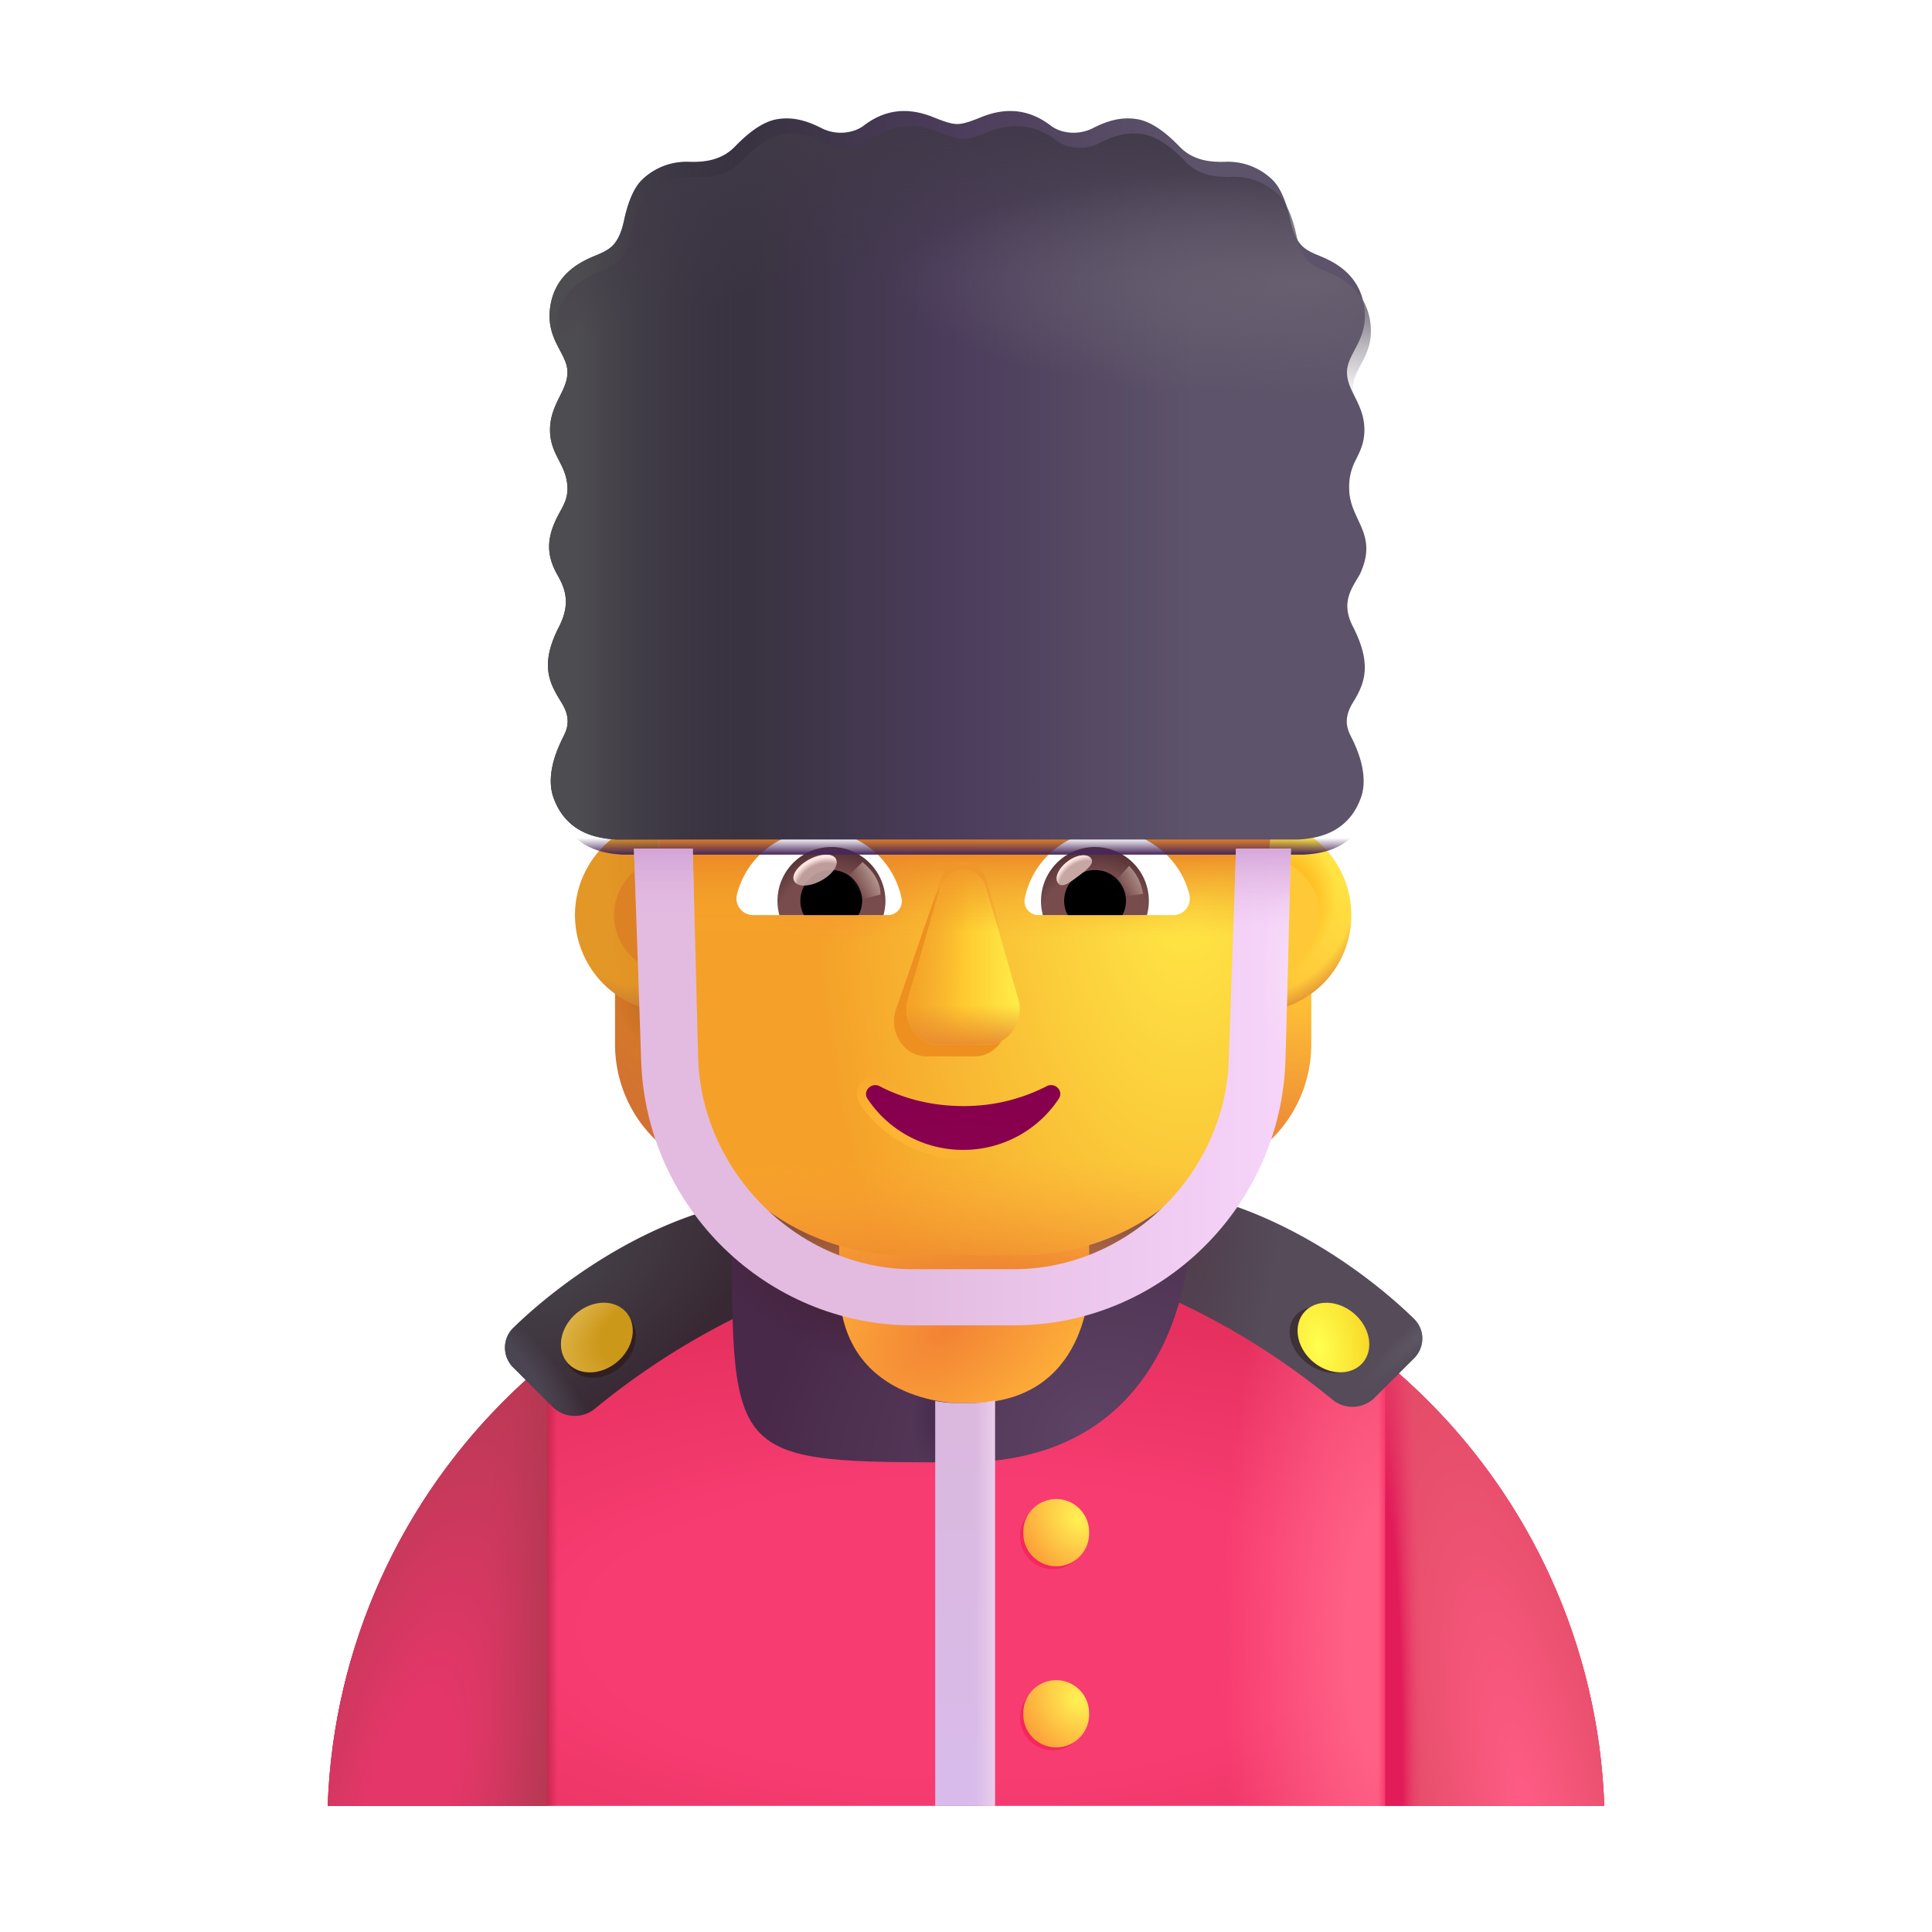 <svg width="32" height="32" fill="none" xmlns="http://www.w3.org/2000/svg"><path d="M5.428 29.911h21.144c-.19-5.356-4.591-9.64-9.994-9.64h-1.156c-5.403 0-9.805 4.284-9.994 9.64Z" fill="url(#a)"/><path d="M5.428 29.911h21.144c-.19-5.356-4.591-9.64-9.994-9.64h-1.156c-5.403 0-9.805 4.284-9.994 9.64Z" fill="url(#b)"/><path d="M5.428 29.911h21.144c-.19-5.356-4.591-9.64-9.994-9.64h-1.156c-5.403 0-9.805 4.284-9.994 9.64Z" fill="url(#c)"/><path d="M5.428 29.911h21.144c-.19-5.356-4.591-9.64-9.994-9.64h-1.156c-5.403 0-9.805 4.284-9.994 9.64Z" fill="url(#d)"/><path d="M9.058 29.911h-3.63a9.98 9.98 0 0 1 3.63-7.355v7.355Z" fill="url(#e)"/><path d="M9.058 29.911h-3.63a9.98 9.98 0 0 1 3.63-7.355v7.355Z" fill="url(#f)"/><path d="M22.942 29.911h3.63a9.98 9.98 0 0 0-3.63-7.355v7.355Z" fill="url(#g)"/><path d="M22.942 29.911h3.63a9.98 9.98 0 0 0-3.63-7.355v7.355Z" fill="url(#h)"/><g filter="url(#i)"><path d="M11.926 20.161c-1.364.418-2.538 1.308-3.179 1.936a.462.462 0 0 0 .011.659l.65.649a.523.523 0 0 0 .704.02 12.252 12.252 0 0 1 3.107-1.857l-1.293-1.407Z" fill="url(#j)"/><path d="M11.926 20.161c-1.364.418-2.538 1.308-3.179 1.936a.462.462 0 0 0 .011.659l.65.649a.523.523 0 0 0 .704.02 12.252 12.252 0 0 1 3.107-1.857l-1.293-1.407Z" fill="url(#k)"/></g><g filter="url(#l)"><path d="M20.046 20.161c1.364.418 2.538 1.308 3.179 1.936a.461.461 0 0 1-.011.659l-.65.649a.523.523 0 0 1-.704.02 12.252 12.252 0 0 0-3.107-1.857l1.293-1.407Z" fill="#554B59"/><path d="M20.046 20.161c1.364.418 2.538 1.308 3.179 1.936a.461.461 0 0 1-.011.659l-.65.649a.523.523 0 0 1-.704.02 12.252 12.252 0 0 0-3.107-1.857l1.293-1.407Z" fill="url(#m)"/><path d="M20.046 20.161c1.364.418 2.538 1.308 3.179 1.936a.461.461 0 0 1-.011.659l-.65.649a.523.523 0 0 1-.704.02 12.252 12.252 0 0 0-3.107-1.857l1.293-1.407Z" fill="url(#n)"/></g><g filter="url(#o)"><path fill="#321F22" d="M9.45 22.66a.64.524-40.534 1 0 .974-.833.64.524-40.534 1 0-.974.833"/></g><path transform="rotate(-40.534 9.886 22.154)" fill="url(#p)" d="M9.245 22.154a.64.524 0 1 0 1.282 0 .64.524 0 1 0-1.282 0"/><g filter="url(#q)"><path fill="#3E3138" d="M22.48 22.562a.494.64-54.657 1 1-1.046-.741.494.64-54.657 1 1 1.046.741"/></g><path transform="scale(-1 1) rotate(-40.534 18.955 40.983)" fill="url(#r)" d="M-.64 0A.64.524 0 1 0 .64 0 .64.524 0 1 0-.64 0"/><g filter="url(#s)"><path fill="url(#t)" d="M15.969 14.927s3.797 0 3.797 3.797v2s0 3.797-3.797 3.797-3.797 0-3.797-3.797v-2s0-3.797 3.797-3.797"/><path fill="url(#u)" d="M15.969 14.927s3.797 0 3.797 3.797v2s0 3.797-3.797 3.797-3.797 0-3.797-3.797v-2s0-3.797 3.797-3.797"/><path fill="url(#v)" d="M15.969 14.927s3.797 0 3.797 3.797v2s0 3.797-3.797 3.797-3.797 0-3.797-3.797v-2s0-3.797 3.797-3.797"/></g><path fill="url(#w)" d="M15.867 18.099h.203s1.97 0 1.97 1.969v1.203s0 1.969-1.97 1.969h-.203s-1.968 0-1.968-1.97v-1.202s0-1.969 1.968-1.969"/><path d="M15.49 23.203v6.708h.989v-6.714a1.974 1.974 0 0 1-.409.042h-.203c-.129 0-.255-.012-.377-.036Z" fill="url(#x)"/><path d="M15.49 23.203v6.708h.989v-6.714a1.974 1.974 0 0 1-.409.042h-.203c-.129 0-.255-.012-.377-.036Z" fill="url(#y)"/><g filter="url(#z)"><path fill="#F6265E" d="M16.895 25.445a.545.545 0 1 0 1.09 0 .545.545 0 1 0-1.09 0"/></g><g filter="url(#A)"><path fill="#F6265E" d="M16.895 28.445a.545.545 0 1 0 1.09 0 .545.545 0 1 0-1.09 0"/></g><path fill="url(#B)" d="M16.95 25.374a.545.545 0 1 0 1.089 0 .545.545 0 1 0-1.09 0"/><path fill="url(#C)" d="M16.95 28.374a.545.545 0 1 0 1.089 0 .545.545 0 1 0-1.09 0"/><path d="M20.814 16.672c.335-.01.65-.124.905-.308v.931c0 .893-.532 1.689-1.341 2.019a4.09 4.09 0 0 0 .346-1.18l.09-1.462Z" fill="url(#D)"/><path d="M20.814 16.672c.335-.01.65-.124.905-.308v.931c0 .893-.532 1.689-1.341 2.019a4.09 4.09 0 0 0 .346-1.18l.09-1.462Z" fill="url(#E)"/><path d="M11.092 16.672a1.64 1.64 0 0 1-.905-.308v.931c0 .893.532 1.689 1.34 2.019a4.09 4.09 0 0 1-.345-1.18l-.09-1.462Z" fill="url(#F)"/><path d="M11.092 16.672a1.64 1.64 0 0 1-.905-.308v.931c0 .893.532 1.689 1.34 2.019a4.09 4.09 0 0 1-.345-1.18l-.09-1.462Z" fill="url(#G)"/><g filter="url(#H)"><path d="M11.128 18.188a3.916 3.916 0 0 0 3.886 3.405H16.9a3.916 3.916 0 0 0 3.886-3.405c.118-1.884.237-3.76.324-5.643a1.45 1.45 0 0 0-1.379-1.432h-1.4c-.955 0-1.82-.563-2.212-1.443a.664.664 0 0 0-.615-.418h-1.273c-1.846 0-3.341 1.512-3.341 3.379 0 1.86.116 3.691.238 5.556Z" fill="url(#I)"/></g><path d="M11.128 18.188a3.916 3.916 0 0 0 3.886 3.405H16.9a3.916 3.916 0 0 0 3.886-3.405c.118-1.884.237-3.76.324-5.643a1.45 1.45 0 0 0-1.379-1.432h-1.4c-.955 0-1.82-.563-2.212-1.443a.664.664 0 0 0-.615-.418h-1.273c-1.846 0-3.341 1.512-3.341 3.379 0 1.86.116 3.691.238 5.556Z" fill="url(#J)"/><path d="M11.128 18.188a3.916 3.916 0 0 0 3.886 3.405H16.9a3.916 3.916 0 0 0 3.886-3.405c.118-1.884.237-3.76.324-5.643a1.45 1.45 0 0 0-1.379-1.432h-1.4c-.955 0-1.82-.563-2.212-1.443a.664.664 0 0 0-.615-.418h-1.273c-1.846 0-3.341 1.512-3.341 3.379 0 1.86.116 3.691.238 5.556Z" fill="url(#K)"/><path d="M11.128 18.188a3.916 3.916 0 0 0 3.886 3.405H16.9a3.916 3.916 0 0 0 3.886-3.405c.118-1.884.237-3.76.324-5.643a1.45 1.45 0 0 0-1.379-1.432h-1.4c-.955 0-1.82-.563-2.212-1.443a.664.664 0 0 0-.615-.418h-1.273c-1.846 0-3.341 1.512-3.341 3.379 0 1.86.116 3.691.238 5.556Z" fill="url(#L)"/><path d="M11.128 18.188a3.916 3.916 0 0 0 3.886 3.405H16.9a3.916 3.916 0 0 0 3.886-3.405c.118-1.884.237-3.76.324-5.643a1.45 1.45 0 0 0-1.379-1.432h-1.4c-.955 0-1.82-.563-2.212-1.443a.664.664 0 0 0-.615-.418h-1.273c-1.846 0-3.341 1.512-3.341 3.379 0 1.86.116 3.691.238 5.556Z" fill="url(#M)"/><g filter="url(#N)"><path d="m15.467 14.904-.635 1.838c-.109.378.152.756.52.756h.787c.369 0 .629-.384.52-.756l-.53-1.838c-.115-.407-.543-.407-.662 0Z" fill="#EE9020"/></g><g filter="url(#O)"><path d="m15.57 14.708-.53 1.838c-.11.378.151.757.52.757h.786c.369 0 .63-.384.52-.757l-.53-1.838c-.114-.407-.646-.407-.765 0Z" fill="url(#P)"/><path d="m15.57 14.708-.53 1.838c-.11.378.151.757.52.757h.786c.369 0 .63-.384.52-.757l-.53-1.838c-.114-.407-.646-.407-.765 0Z" fill="url(#Q)"/><path d="m15.57 14.708-.53 1.838c-.11.378.151.757.52.757h.786c.369 0 .63-.384.52-.757l-.53-1.838c-.114-.407-.646-.407-.765 0Z" fill="url(#R)"/></g><g filter="url(#S)"><path d="m15.57 14.584-.53 1.838c-.11.378.151.756.52.756h.786c.369 0 .63-.384.52-.756l-.53-1.838c-.114-.408-.646-.408-.765 0Z" fill="url(#T)"/></g><g filter="url(#U)"><path d="M14.602 17.924c.39.203.855.32 1.351.32.5 0 .96-.117 1.35-.32h.001a.228.228 0 0 1 .271.044.214.214 0 0 1 .024.273m-2.997-.317 2.934.276m-2.934-.276a.228.228 0 0 0-.272.047.212.212 0 0 0-.023.27m.295-.317-.232.276m3.229.041-.063-.041m.063.041-.063-.041m.063.041c-.349.528-.955.88-1.646.88-.69 0-1.297-.352-1.646-.88m3.23-.041a1.893 1.893 0 0 1-1.584.846 1.893 1.893 0 0 1-1.583-.846m-.063.042h.001l.062-.042m-.063.042v-.001l.063-.041" stroke="url(#V)" stroke-width=".15"/></g><path d="M15.953 18.32c-.508 0-.985-.12-1.385-.33-.137-.069-.285.085-.198.21.335.507.918.846 1.583.846.665 0 1.248-.339 1.583-.846.087-.13-.06-.279-.198-.21a2.99 2.99 0 0 1-1.385.33Z" fill="url(#W)"/><path d="M18.344 13.758c.653 0 1.205.45 1.355 1.058a.274.274 0 0 1-.268.341h-2.23a.23.23 0 0 1-.228-.272c.126-.64.69-1.127 1.371-1.127Z" fill="#fff"/><path d="M18.137 14.03a.892.892 0 0 1 .86 1.127h-1.724a.896.896 0 0 1 .864-1.128Z" fill="url(#X)"/><path d="M17.626 14.921c0-.283.227-.51.511-.51a.509.509 0 0 1 .454.746h-.904a.463.463 0 0 1-.061-.236Z" fill="#000"/><g filter="url(#Y)"><path d="M18.071 14.218c.064.085-.069.188-.22.301-.151.113-.263.193-.327.108-.063-.085.008-.246.159-.359.15-.113.325-.135.388-.05Z" fill="#C7A7A3"/><path d="M18.071 14.218c.064.085-.069.188-.22.301-.151.113-.263.193-.327.108-.063-.085.008-.246.159-.359.15-.113.325-.135.388-.05Z" fill="url(#Z)"/></g><g filter="url(#aa)"><path d="M18.932 14.804a.84.84 0 0 0-.231-.462l-.26.285.117.228.374-.05Z" fill="url(#ab)"/></g><path d="M13.562 13.758c-.653 0-1.205.45-1.355 1.058-.045.175.09.341.268.341h2.231a.23.23 0 0 0 .227-.272 1.401 1.401 0 0 0-1.37-1.127Z" fill="#fff"/><path d="M13.769 14.03a.892.892 0 0 0-.86 1.127h1.724a.917.917 0 0 0 .033-.236.899.899 0 0 0-.897-.892Z" fill="url(#ac)"/><path d="M14.28 14.922a.51.51 0 0 0-.511-.512.51.51 0 0 0-.454.747h.904a.507.507 0 0 0 .061-.235Z" fill="#000"/><g filter="url(#ad)"><path d="M14.584 14.817c0-.289-.234-.48-.297-.539l-.289.279.178.361.408-.101Z" fill="url(#ae)"/></g><g filter="url(#af)"><path fill="#C7A7A3" fill-opacity=".9" d="M13.155 14.593a.39.197-27.914 1 0 .689-.365.39.197-27.914 1 0-.689.365"/><path transform="rotate(-27.914 13.5 14.41)" fill="url(#ag)" d="M13.11 14.41a.39.197 0 1 0 .78 0 .39.197 0 1 0-.78 0"/></g><path d="M20.875 16.763c.066-1.064.129-2.127.184-3.191a1.61 1.61 0 0 1-.184 3.191Z" fill="url(#ah)"/><path d="M20.875 16.763c.066-1.064.129-2.127.184-3.191a1.61 1.61 0 0 1-.184 3.191Z" fill="url(#ai)"/><path d="M20.875 16.763c.066-1.064.129-2.127.184-3.191a1.61 1.61 0 0 1-.184 3.191Z" fill="url(#aj)"/><path d="M10.899 13.564a1.61 1.61 0 0 0 .139 3.2 77.956 77.956 0 0 1-.139-3.2Z" fill="url(#ak)"/><path d="M10.899 13.564a1.61 1.61 0 0 0 .139 3.2 77.956 77.956 0 0 1-.139-3.2Z" fill="url(#al)"/><g filter="url(#am)"><path d="M10.916 14.225a.956.956 0 0 0 .083 1.88 77.66 77.66 0 0 1-.083-1.88Z" fill="#DD8224"/></g><g filter="url(#an)"><path d="M20.915 16.113c.038-.635.076-1.27.11-1.904a.956.956 0 0 1-.11 1.904Z" fill="#FFC837"/></g><g filter="url(#ao)"><path d="M10.31 14.155c-.278-.016-.842-.08-1.054-.728-.11-.37.082-.779.143-.91a1.317 1.317 0 0 1 .024-.05c.061-.12.152-.296-.02-.576-.193-.313-.375-.615-.045-1.257.207-.405.093-.652-.032-.875-.183-.327-.166-.604 0-.938.07-.143.173-.275.173-.472 0-.198-.07-.335-.141-.474-.074-.143-.148-.289-.148-.504 0-.23.084-.398.161-.554.066-.133.128-.257.128-.402 0-.129-.06-.24-.125-.364-.094-.178-.201-.38-.164-.69.071-.59.537-.787.756-.879l.02-.008c.21-.089.364-.163.452-.58.046-.215.132-.502.293-.663a1.06 1.06 0 0 1 .791-.3c.257.007.535-.03.752-.254.217-.225.458-.413.699-.453.24-.04.471.014.725.144.281.145.567.07.705-.035.34-.262.718-.32 1.158-.141.18.072.295.112.394.112.098 0 .214-.04.393-.112.44-.18.819-.12 1.159.141.137.106.423.18.704.035.254-.13.484-.184.725-.144.241.04.483.228.7.453.216.225.494.261.75.253a1.06 1.06 0 0 1 .793.301c.16.161.246.448.292.663.088.417.243.491.452.58l.02.008c.219.092.685.288.756.878.038.31-.07.513-.164.69-.065.124-.125.236-.125.365 0 .145.062.269.128.402.078.156.161.324.161.554 0 .215-.074.36-.147.504a.935.935 0 0 0-.105.466c0 .528.496.742.176 1.422-.125.223-.324.455-.117.86.33.641.193.955 0 1.268-.171.28-.081.457-.02.577l.02.041.005.009c.06.13.252.54.142.909-.212.649-.775.712-1.054.728H10.31Z" fill="url(#ap)"/><path d="M10.31 14.155c-.278-.016-.842-.08-1.054-.728-.11-.37.082-.779.143-.91a1.317 1.317 0 0 1 .024-.05c.061-.12.152-.296-.02-.576-.193-.313-.375-.615-.045-1.257.207-.405.093-.652-.032-.875-.183-.327-.166-.604 0-.938.07-.143.173-.275.173-.472 0-.198-.07-.335-.141-.474-.074-.143-.148-.289-.148-.504 0-.23.084-.398.161-.554.066-.133.128-.257.128-.402 0-.129-.06-.24-.125-.364-.094-.178-.201-.38-.164-.69.071-.59.537-.787.756-.879l.02-.008c.21-.089.364-.163.452-.58.046-.215.132-.502.293-.663a1.06 1.06 0 0 1 .791-.3c.257.007.535-.03.752-.254.217-.225.458-.413.699-.453.24-.04.471.014.725.144.281.145.567.07.705-.035.34-.262.718-.32 1.158-.141.18.072.295.112.394.112.098 0 .214-.04.393-.112.44-.18.819-.12 1.159.141.137.106.423.18.704.035.254-.13.484-.184.725-.144.241.04.483.228.7.453.216.225.494.261.75.253a1.06 1.06 0 0 1 .793.301c.16.161.246.448.292.663.088.417.243.491.452.58l.02.008c.219.092.685.288.756.878.038.31-.07.513-.164.69-.065.124-.125.236-.125.365 0 .145.062.269.128.402.078.156.161.324.161.554 0 .215-.074.36-.147.504a.935.935 0 0 0-.105.466c0 .528.496.742.176 1.422-.125.223-.324.455-.117.86.33.641.193.955 0 1.268-.171.28-.081.457-.02.577l.02.041.005.009c.06.13.252.54.142.909-.212.649-.775.712-1.054.728H10.31Z" fill="url(#aq)"/></g><path d="M10.31 14.155c-.278-.016-.842-.08-1.054-.728-.11-.37.082-.779.143-.91a1.317 1.317 0 0 1 .024-.05c.061-.12.152-.296-.02-.576-.193-.313-.375-.615-.045-1.257.207-.405.093-.652-.032-.875-.183-.327-.166-.604 0-.938.07-.143.173-.275.173-.472 0-.198-.07-.335-.141-.474-.074-.143-.148-.289-.148-.504 0-.23.084-.398.161-.554.066-.133.128-.257.128-.402 0-.129-.06-.24-.125-.364-.094-.178-.201-.38-.164-.69.071-.59.537-.787.756-.879l.02-.008c.21-.089.364-.163.452-.58.046-.215.132-.502.293-.663a1.06 1.06 0 0 1 .791-.3c.257.007.535-.03.752-.254.217-.225.458-.413.699-.453.24-.04.471.014.725.144.281.145.567.07.705-.035.34-.262.718-.32 1.158-.141.18.072.295.112.394.112.098 0 .214-.04.393-.112.44-.18.819-.12 1.159.141.137.106.423.18.704.035.254-.13.484-.184.725-.144.241.04.483.228.7.453.216.225.494.261.75.253a1.06 1.06 0 0 1 .793.301c.16.161.246.448.292.663.088.417.243.491.452.58l.02.008c.219.092.685.288.756.878.038.31-.07.513-.164.69-.065.124-.125.236-.125.365 0 .145.062.269.128.402.078.156.161.324.161.554 0 .215-.074.36-.147.504a.935.935 0 0 0-.105.466c0 .528.496.742.176 1.422-.125.223-.324.455-.117.86.33.641.193.955 0 1.268-.171.28-.081.457-.02.577l.02.041.005.009c.06.13.252.54.142.909-.212.649-.775.712-1.054.728H10.31Z" fill="url(#ar)"/><path d="M10.31 14.155c-.278-.016-.842-.08-1.054-.728-.11-.37.082-.779.143-.91a1.317 1.317 0 0 1 .024-.05c.061-.12.152-.296-.02-.576-.193-.313-.375-.615-.045-1.257.207-.405.093-.652-.032-.875-.183-.327-.166-.604 0-.938.07-.143.173-.275.173-.472 0-.198-.07-.335-.141-.474-.074-.143-.148-.289-.148-.504 0-.23.084-.398.161-.554.066-.133.128-.257.128-.402 0-.129-.06-.24-.125-.364-.094-.178-.201-.38-.164-.69.071-.59.537-.787.756-.879l.02-.008c.21-.089.364-.163.452-.58.046-.215.132-.502.293-.663a1.06 1.06 0 0 1 .791-.3c.257.007.535-.03.752-.254.217-.225.458-.413.699-.453.24-.04.471.014.725.144.281.145.567.07.705-.035.34-.262.718-.32 1.158-.141.18.072.295.112.394.112.098 0 .214-.04.393-.112.44-.18.819-.12 1.159.141.137.106.423.18.704.035.254-.13.484-.184.725-.144.241.04.483.228.7.453.216.225.494.261.75.253a1.06 1.06 0 0 1 .793.301c.16.161.246.448.292.663.088.417.243.491.452.58l.02.008c.219.092.685.288.756.878.038.31-.07.513-.164.69-.065.124-.125.236-.125.365 0 .145.062.269.128.402.078.156.161.324.161.554 0 .215-.074.36-.147.504a.935.935 0 0 0-.105.466c0 .528.496.742.176 1.422-.125.223-.324.455-.117.86.33.641.193.955 0 1.268-.171.28-.081.457-.02.577l.02.041.005.009c.06.13.252.54.142.909-.212.649-.775.712-1.054.728H10.31Z" fill="url(#as)"/><path d="M10.31 14.155c-.278-.016-.842-.08-1.054-.728-.11-.37.082-.779.143-.91a1.317 1.317 0 0 1 .024-.05c.061-.12.152-.296-.02-.576-.193-.313-.375-.615-.045-1.257.207-.405.093-.652-.032-.875-.183-.327-.166-.604 0-.938.07-.143.173-.275.173-.472 0-.198-.07-.335-.141-.474-.074-.143-.148-.289-.148-.504 0-.23.084-.398.161-.554.066-.133.128-.257.128-.402 0-.129-.06-.24-.125-.364-.094-.178-.201-.38-.164-.69.071-.59.537-.787.756-.879l.02-.008c.21-.089.364-.163.452-.58.046-.215.132-.502.293-.663a1.06 1.06 0 0 1 .791-.3c.257.007.535-.03.752-.254.217-.225.458-.413.699-.453.24-.04.471.014.725.144.281.145.567.07.705-.035.34-.262.718-.32 1.158-.141.18.072.295.112.394.112.098 0 .214-.04.393-.112.44-.18.819-.12 1.159.141.137.106.423.18.704.035.254-.13.484-.184.725-.144.241.04.483.228.7.453.216.225.494.261.75.253a1.06 1.06 0 0 1 .793.301c.16.161.246.448.292.663.088.417.243.491.452.58l.02.008c.219.092.685.288.756.878.038.31-.07.513-.164.69-.065.124-.125.236-.125.365 0 .145.062.269.128.402.078.156.161.324.161.554 0 .215-.074.36-.147.504a.935.935 0 0 0-.105.466c0 .528.496.742.176 1.422-.125.223-.324.455-.117.86.33.641.193.955 0 1.268-.171.28-.081.457-.02.577l.02.041.005.009c.06.13.252.54.142.909-.212.649-.775.712-1.054.728H10.31Z" fill="url(#at)"/><g filter="url(#au)" fill-rule="evenodd" clip-rule="evenodd"><path d="m10.5 14.155.12 3.519c.082 2.424 2.07 4.378 4.497 4.378h1.677c2.44 0 4.435-1.976 4.498-4.416l.09-3.48h-.909l-.12 3.48c-.049 1.898-1.662 3.486-3.56 3.486h-1.676c-1.887 0-3.489-1.597-3.553-3.482l-.09-3.485H10.5Z" fill="url(#av)"/><path d="m10.5 14.155.12 3.519c.082 2.424 2.07 4.378 4.497 4.378h1.677c2.44 0 4.435-1.976 4.498-4.416l.09-3.48h-.909l-.12 3.48c-.049 1.898-1.662 3.486-3.56 3.486h-1.676c-1.887 0-3.489-1.597-3.553-3.482l-.09-3.485H10.5Z" fill="url(#aw)"/><path d="m10.5 14.155.12 3.519c.082 2.424 2.07 4.378 4.497 4.378h1.677c2.44 0 4.435-1.976 4.498-4.416l.09-3.48h-.909l-.12 3.48c-.049 1.898-1.662 3.486-3.56 3.486h-1.676c-1.887 0-3.489-1.597-3.553-3.482l-.09-3.485H10.5Z" fill="url(#ax)"/></g><defs><radialGradient id="a" cx="0" cy="0" r="1" gradientUnits="userSpaceOnUse" gradientTransform="matrix(0 7.719 -19.342 0 16 26.99)"><stop offset=".315" stop-color="#F73C71"/><stop offset="1" stop-color="#D6274F"/></radialGradient><radialGradient id="b" cx="0" cy="0" r="1" gradientUnits="userSpaceOnUse" gradientTransform="matrix(-2.688 0 0 -8.818 22.928 27.146)"><stop offset=".24" stop-color="#FF6085"/><stop offset="1" stop-color="#FF6085" stop-opacity="0"/></radialGradient><radialGradient id="e" cx="0" cy="0" r="1" gradientUnits="userSpaceOnUse" gradientTransform="matrix(1.969 -8.078 2.822 .688 6.74 29.911)"><stop offset=".232" stop-color="#E43669"/><stop offset="1" stop-color="#B13B50"/></radialGradient><radialGradient id="g" cx="0" cy="0" r="1" gradientUnits="userSpaceOnUse" gradientTransform="rotate(-101.449 24.978 4.727) scale(7.557 1.967)"><stop stop-color="#FF5C85"/><stop offset="1" stop-color="#E34C67"/></radialGradient><radialGradient id="h" cx="0" cy="0" r="1" gradientUnits="userSpaceOnUse" gradientTransform="matrix(0 -11.366 .655 0 22.942 29.911)"><stop offset=".443" stop-color="#E11C59"/><stop offset="1" stop-color="#EE5076" stop-opacity="0"/></radialGradient><radialGradient id="j" cx="0" cy="0" r="1" gradientUnits="userSpaceOnUse" gradientTransform="matrix(1.359 1.641 -3.291 2.727 9.71 21.208)"><stop stop-color="#454048"/><stop offset="1" stop-color="#382834"/></radialGradient><radialGradient id="k" cx="0" cy="0" r="1" gradientUnits="userSpaceOnUse" gradientTransform="matrix(1.781 1.859 -.478 .458 8.381 22.458)"><stop offset=".435" stop-color="#4B4551"/><stop offset="1" stop-color="#4B4551" stop-opacity="0"/></radialGradient><radialGradient id="m" cx="0" cy="0" r="1" gradientUnits="userSpaceOnUse" gradientTransform="matrix(1.312 .25 -.736 3.866 19.569 21.146)"><stop offset=".032" stop-color="#513F4E"/><stop offset="1" stop-color="#513F4E" stop-opacity="0"/></radialGradient><radialGradient id="n" cx="0" cy="0" r="1" gradientUnits="userSpaceOnUse" gradientTransform="rotate(138.094 7.499 15.6) scale(1.638 .245)"><stop stop-color="#5E5864"/><stop offset="1" stop-color="#5E5864" stop-opacity="0"/></radialGradient><radialGradient id="p" cx="0" cy="0" r="1" gradientUnits="userSpaceOnUse" gradientTransform="rotate(-169.136 6.388 10.772) scale(1.641 .918)"><stop offset=".525" stop-color="#CC981A"/><stop offset="1" stop-color="#DCB144"/></radialGradient><radialGradient id="r" cx="0" cy="0" r="1" gradientUnits="userSpaceOnUse" gradientTransform="matrix(.678 .806 -1.428 1.201 .1 .257)"><stop stop-color="#FFFF50"/><stop offset="1" stop-color="#F6CF1C"/></radialGradient><radialGradient id="t" cx="0" cy="0" r="1" gradientUnits="userSpaceOnUse" gradientTransform="matrix(-2.687 -3.766 4.929 -3.518 18.1 23.911)"><stop stop-color="#5D4364"/><stop offset="1" stop-color="#482949"/></radialGradient><radialGradient id="u" cx="0" cy="0" r="1" gradientUnits="userSpaceOnUse" gradientTransform="matrix(-.398 0 0 -.911 15.538 23.763)"><stop offset=".244" stop-color="#4A2E4F"/><stop offset="1" stop-color="#4A2E4F" stop-opacity="0"/></radialGradient><radialGradient id="v" cx="0" cy="0" r="1" gradientUnits="userSpaceOnUse" gradientTransform="rotate(112.38 -.17 15.586) scale(1.149 2.688)"><stop stop-color="#452139"/><stop offset="1" stop-color="#452139" stop-opacity="0"/></radialGradient><radialGradient id="w" cx="0" cy="0" r="1" gradientUnits="userSpaceOnUse" gradientTransform="matrix(1.062 1.359 -2.235 1.747 15.678 22.02)"><stop stop-color="#F28235"/><stop offset="1" stop-color="#FDAC39"/></radialGradient><radialGradient id="B" cx="0" cy="0" r="1" gradientUnits="userSpaceOnUse" gradientTransform="matrix(-.719 .594 -.759 -.919 17.85 25.161)"><stop stop-color="#FFF153"/><stop offset="1" stop-color="#FCA239"/></radialGradient><radialGradient id="C" cx="0" cy="0" r="1" gradientUnits="userSpaceOnUse" gradientTransform="matrix(-.719 .594 -.759 -.919 17.85 28.161)"><stop stop-color="#FFF153"/><stop offset="1" stop-color="#FCA239"/></radialGradient><radialGradient id="D" cx="0" cy="0" r="1" gradientUnits="userSpaceOnUse" gradientTransform="rotate(103.169 4.262 16.707) scale(3.829 4.549)"><stop offset=".043" stop-color="#FFC135"/><stop offset="1" stop-color="#E26839"/></radialGradient><radialGradient id="E" cx="0" cy="0" r="1" gradientUnits="userSpaceOnUse" gradientTransform="rotate(53.902 -5.978 28.727) scale(.498 .423)"><stop stop-color="#E18C2A"/><stop offset="1" stop-color="#E18C2A" stop-opacity="0"/></radialGradient><radialGradient id="F" cx="0" cy="0" r="1" gradientUnits="userSpaceOnUse" gradientTransform="rotate(71.234 -6.3 15.503) scale(4.144 1.884)"><stop stop-color="#D57A26"/><stop offset="1" stop-color="#D06A3C"/></radialGradient><radialGradient id="G" cx="0" cy="0" r="1" gradientUnits="userSpaceOnUse" gradientTransform="rotate(72.29 -5.743 15.812) scale(1.047 .918)"><stop offset=".263" stop-color="#BE691E"/><stop offset=".977" stop-color="#BE691E" stop-opacity="0"/></radialGradient><radialGradient id="I" cx="0" cy="0" r="1" gradientUnits="userSpaceOnUse" gradientTransform="matrix(-6.114 0 0 -10.816 19.647 15.423)"><stop stop-color="#FFE846"/><stop offset="1" stop-color="#F5A129"/></radialGradient><radialGradient id="J" cx="0" cy="0" r="1" gradientUnits="userSpaceOnUse" gradientTransform="matrix(0 -2.844 11.062 0 15.76 21.99)"><stop offset=".082" stop-color="#E27426"/><stop offset="1" stop-color="#FFA041" stop-opacity="0"/></radialGradient><radialGradient id="K" cx="0" cy="0" r="1" gradientUnits="userSpaceOnUse" gradientTransform="matrix(0 -1.414 1.702 0 13.862 14.242)"><stop offset=".276" stop-color="#F59632"/><stop offset="1" stop-color="#F59632" stop-opacity="0"/></radialGradient><radialGradient id="L" cx="0" cy="0" r="1" gradientUnits="userSpaceOnUse" gradientTransform="matrix(0 -1.535 1.991 0 18.442 13.83)"><stop offset=".178" stop-color="#FFBE3A"/><stop offset="1" stop-color="#FFBE3A" stop-opacity="0"/></radialGradient><radialGradient id="V" cx="0" cy="0" r="1" gradientUnits="userSpaceOnUse" gradientTransform="rotate(-60.732 23.381 -3.297) scale(.71 2.066)"><stop stop-color="#FFB534"/><stop offset="1" stop-color="#FFB534" stop-opacity="0"/></radialGradient><radialGradient id="W" cx="0" cy="0" r="1" gradientUnits="userSpaceOnUse" gradientTransform="matrix(0 -.721 2.9 0 15.953 18.962)"><stop stop-color="#89014E"/><stop offset="1" stop-color="#87004D"/></radialGradient><radialGradient id="X" cx="0" cy="0" r="1" gradientUnits="userSpaceOnUse" gradientTransform="matrix(0 -1.226 1.345 0 18.135 15.302)"><stop offset=".675" stop-color="#784C4D"/><stop offset="1" stop-color="#543235"/></radialGradient><radialGradient id="Z" cx="0" cy="0" r="1" gradientUnits="userSpaceOnUse" gradientTransform="rotate(-127.812 12.526 2.91) scale(.378 .521)"><stop offset=".766" stop-color="#FFE6E2" stop-opacity="0"/><stop offset=".966" stop-color="#FFE6E2"/></radialGradient><radialGradient id="ac" cx="0" cy="0" r="1" gradientUnits="userSpaceOnUse" gradientTransform="matrix(0 -1.227 1.345 0 13.771 15.302)"><stop offset=".675" stop-color="#784C4D"/><stop offset="1" stop-color="#543235"/></radialGradient><radialGradient id="ag" cx="0" cy="0" r="1" gradientUnits="userSpaceOnUse" gradientTransform="rotate(-90.897 13.99 .725) scale(.494 .594)"><stop offset=".766" stop-color="#FFE6E2" stop-opacity="0"/><stop offset=".966" stop-color="#FFE6E2"/></radialGradient><radialGradient id="ai" cx="0" cy="0" r="1" gradientUnits="userSpaceOnUse" gradientTransform="matrix(.629 2.243 -2.14 .6 20.57 14.52)"><stop offset=".856" stop-color="#E1943D" stop-opacity="0"/><stop offset="1" stop-color="#E08F2E"/></radialGradient><radialGradient id="aj" cx="0" cy="0" r="1" gradientUnits="userSpaceOnUse" gradientTransform="matrix(.788 -1.081 .906 .66 20.93 15.065)"><stop offset=".664" stop-color="#FFBD22"/><stop offset="1" stop-color="#FFBD22" stop-opacity="0"/></radialGradient><radialGradient id="al" cx="0" cy="0" r="1" gradientUnits="userSpaceOnUse" gradientTransform="rotate(101.248 -.682 11.73) scale(2.117 2.081)"><stop offset=".775" stop-color="#C77937" stop-opacity="0"/><stop offset="1" stop-color="#C77937"/></radialGradient><radialGradient id="ar" cx="0" cy="0" r="1" gradientUnits="userSpaceOnUse" gradientTransform="matrix(0 -12.354 18.271 0 15.953 14.155)"><stop offset=".775" stop-color="#403947" stop-opacity="0"/><stop offset="1" stop-color="#403947"/></radialGradient><radialGradient id="as" cx="0" cy="0" r="1" gradientUnits="userSpaceOnUse" gradientTransform="rotate(-179.736 10.798 2.33) scale(6.781 1.915)"><stop stop-color="#686070"/><stop offset="1" stop-color="#686070" stop-opacity="0"/></radialGradient><radialGradient id="ax" cx="0" cy="0" r="1" gradientUnits="userSpaceOnUse" gradientTransform="matrix(0 1.469 -.516 0 21.381 16.27)"><stop stop-color="#F6DCF7"/><stop offset="1" stop-color="#F6DCF7" stop-opacity="0"/></radialGradient><filter id="i" x="8.464" y="20.061" width="4.755" height="3.491" filterUnits="userSpaceOnUse" color-interpolation-filters="sRGB"><feFlood flood-opacity="0" result="BackgroundImageFix"/><feBlend in="SourceGraphic" in2="BackgroundImageFix" result="shape"/><feColorMatrix in="SourceAlpha" values="0 0 0 0 0 0 0 0 0 0 0 0 0 0 0 0 0 0 127 0" result="hardAlpha"/><feOffset dx="-.25" dy="-.1"/><feGaussianBlur stdDeviation=".075"/><feComposite in2="hardAlpha" operator="arithmetic" k2="-1" k3="1"/><feColorMatrix values="0 0 0 0 0.263 0 0 0 0 0.173 0 0 0 0 0.31 0 0 0 1 0"/><feBlend in2="shape" result="effect1_innerShadow_4002_2834"/></filter><filter id="l" x="18.753" y="19.961" width="4.705" height="3.591" filterUnits="userSpaceOnUse" color-interpolation-filters="sRGB"><feFlood flood-opacity="0" result="BackgroundImageFix"/><feBlend in="SourceGraphic" in2="BackgroundImageFix" result="shape"/><feColorMatrix in="SourceAlpha" values="0 0 0 0 0 0 0 0 0 0 0 0 0 0 0 0 0 0 127 0" result="hardAlpha"/><feOffset dx=".1" dy="-.2"/><feGaussianBlur stdDeviation=".15"/><feComposite in2="hardAlpha" operator="arithmetic" k2="-1" k3="1"/><feColorMatrix values="0 0 0 0 0.271 0 0 0 0 0.173 0 0 0 0 0.31 0 0 0 1 0"/><feBlend in2="shape" result="effect1_innerShadow_4002_2834"/><feColorMatrix in="SourceAlpha" values="0 0 0 0 0 0 0 0 0 0 0 0 0 0 0 0 0 0 127 0" result="hardAlpha"/><feOffset dx=".1" dy="-.05"/><feGaussianBlur stdDeviation=".05"/><feComposite in2="hardAlpha" operator="arithmetic" k2="-1" k3="1"/><feColorMatrix values="0 0 0 0 0.267 0 0 0 0 0.067 0 0 0 0 0.22 0 0 0 1 0"/><feBlend in2="effect1_innerShadow_4002_2834" result="effect2_innerShadow_4002_2834"/></filter><filter id="o" x="8.842" y="21.168" width="2.189" height="2.153" filterUnits="userSpaceOnUse" color-interpolation-filters="sRGB"><feFlood flood-opacity="0" result="BackgroundImageFix"/><feBlend in="SourceGraphic" in2="BackgroundImageFix" result="shape"/><feGaussianBlur stdDeviation=".25" result="effect1_foregroundBlur_4002_2834"/></filter><filter id="q" x="21.111" y="21.394" width="1.692" height="1.595" filterUnits="userSpaceOnUse" color-interpolation-filters="sRGB"><feFlood flood-opacity="0" result="BackgroundImageFix"/><feBlend in="SourceGraphic" in2="BackgroundImageFix" result="shape"/><feGaussianBlur stdDeviation=".125" result="effect1_foregroundBlur_4002_2834"/></filter><filter id="s" x="12.072" y="14.827" width="7.744" height="9.694" filterUnits="userSpaceOnUse" color-interpolation-filters="sRGB"><feFlood flood-opacity="0" result="BackgroundImageFix"/><feBlend in="SourceGraphic" in2="BackgroundImageFix" result="shape"/><feColorMatrix in="SourceAlpha" values="0 0 0 0 0 0 0 0 0 0 0 0 0 0 0 0 0 0 127 0" result="hardAlpha"/><feOffset dx="-.1" dy="-.1"/><feGaussianBlur stdDeviation=".075"/><feComposite in2="hardAlpha" operator="arithmetic" k2="-1" k3="1"/><feColorMatrix values="0 0 0 0 0.439 0 0 0 0 0.384 0 0 0 0 0.475 0 0 0 1 0"/><feBlend in2="shape" result="effect1_innerShadow_4002_2834"/><feColorMatrix in="SourceAlpha" values="0 0 0 0 0 0 0 0 0 0 0 0 0 0 0 0 0 0 127 0" result="hardAlpha"/><feOffset dx=".05" dy="-.1"/><feGaussianBlur stdDeviation=".075"/><feComposite in2="hardAlpha" operator="arithmetic" k2="-1" k3="1"/><feColorMatrix values="0 0 0 0 0.439 0 0 0 0 0.384 0 0 0 0 0.475 0 0 0 1 0"/><feBlend in2="effect1_innerShadow_4002_2834" result="effect2_innerShadow_4002_2834"/><feColorMatrix in="SourceAlpha" values="0 0 0 0 0 0 0 0 0 0 0 0 0 0 0 0 0 0 127 0" result="hardAlpha"/><feOffset dy="-.1"/><feGaussianBlur stdDeviation=".05"/><feComposite in2="hardAlpha" operator="arithmetic" k2="-1" k3="1"/><feColorMatrix values="0 0 0 0 0.329 0 0 0 0 0.173 0 0 0 0 0.373 0 0 0 1 0"/><feBlend in2="effect2_innerShadow_4002_2834" result="effect3_innerShadow_4002_2834"/></filter><filter id="z" x="16.395" y="24.4" width="2.09" height="2.09" filterUnits="userSpaceOnUse" color-interpolation-filters="sRGB"><feFlood flood-opacity="0" result="BackgroundImageFix"/><feBlend in="SourceGraphic" in2="BackgroundImageFix" result="shape"/><feGaussianBlur stdDeviation=".25" result="effect1_foregroundBlur_4002_2834"/></filter><filter id="A" x="16.395" y="27.4" width="2.09" height="2.09" filterUnits="userSpaceOnUse" color-interpolation-filters="sRGB"><feFlood flood-opacity="0" result="BackgroundImageFix"/><feBlend in="SourceGraphic" in2="BackgroundImageFix" result="shape"/><feGaussianBlur stdDeviation=".25" result="effect1_foregroundBlur_4002_2834"/></filter><filter id="H" x="10.39" y="8.752" width="11.22" height="13.042" filterUnits="userSpaceOnUse" color-interpolation-filters="sRGB"><feFlood flood-opacity="0" result="BackgroundImageFix"/><feBlend in="SourceGraphic" in2="BackgroundImageFix" result="shape"/><feColorMatrix in="SourceAlpha" values="0 0 0 0 0 0 0 0 0 0 0 0 0 0 0 0 0 0 127 0" result="hardAlpha"/><feOffset dx=".5"/><feGaussianBlur stdDeviation=".5"/><feComposite in2="hardAlpha" operator="arithmetic" k2="-1" k3="1"/><feColorMatrix values="0 0 0 0 0.824 0 0 0 0 0.624 0 0 0 0 0.314 0 0 0 1 0"/><feBlend in2="shape" result="effect1_innerShadow_4002_2834"/><feColorMatrix in="SourceAlpha" values="0 0 0 0 0 0 0 0 0 0 0 0 0 0 0 0 0 0 127 0" result="hardAlpha"/><feOffset dy=".2"/><feGaussianBlur stdDeviation=".375"/><feComposite in2="hardAlpha" operator="arithmetic" k2="-1" k3="1"/><feColorMatrix values="0 0 0 0 0.98 0 0 0 0 0.549 0 0 0 0 0.094 0 0 0 1 0"/><feBlend in2="effect1_innerShadow_4002_2834" result="effect2_innerShadow_4002_2834"/><feColorMatrix in="SourceAlpha" values="0 0 0 0 0 0 0 0 0 0 0 0 0 0 0 0 0 0 127 0" result="hardAlpha"/><feOffset dx="-.5" dy="-.75"/><feGaussianBlur stdDeviation=".25"/><feComposite in2="hardAlpha" operator="arithmetic" k2="-1" k3="1"/><feColorMatrix values="0 0 0 0 0.961 0 0 0 0 0.604 0 0 0 0 0.353 0 0 0 1 0"/><feBlend in2="effect2_innerShadow_4002_2834" result="effect3_innerShadow_4002_2834"/><feColorMatrix in="SourceAlpha" values="0 0 0 0 0 0 0 0 0 0 0 0 0 0 0 0 0 0 127 0" result="hardAlpha"/><feOffset dy="-.25"/><feGaussianBlur stdDeviation=".125"/><feComposite in2="hardAlpha" operator="arithmetic" k2="-1" k3="1"/><feColorMatrix values="0 0 0 0 0.961 0 0 0 0 0.502 0 0 0 0 0.329 0 0 0 1 0"/><feBlend in2="effect3_innerShadow_4002_2834" result="effect4_innerShadow_4002_2834"/></filter><filter id="N" x="13.807" y="13.598" width="3.877" height="4.9" filterUnits="userSpaceOnUse" color-interpolation-filters="sRGB"><feFlood flood-opacity="0" result="BackgroundImageFix"/><feBlend in="SourceGraphic" in2="BackgroundImageFix" result="shape"/><feGaussianBlur stdDeviation=".5" result="effect1_foregroundBlur_4002_2834"/></filter><filter id="O" x="14.914" y="14.303" width="2.077" height="3.1" filterUnits="userSpaceOnUse" color-interpolation-filters="sRGB"><feFlood flood-opacity="0" result="BackgroundImageFix"/><feBlend in="SourceGraphic" in2="BackgroundImageFix" result="shape"/><feGaussianBlur stdDeviation=".05" result="effect1_foregroundBlur_4002_2834"/></filter><filter id="S" x="14.914" y="14.178" width="2.077" height="3.1" filterUnits="userSpaceOnUse" color-interpolation-filters="sRGB"><feFlood flood-opacity="0" result="BackgroundImageFix"/><feBlend in="SourceGraphic" in2="BackgroundImageFix" result="shape"/><feGaussianBlur stdDeviation=".05" result="effect1_foregroundBlur_4002_2834"/></filter><filter id="U" x="14.094" y="17.723" width="3.718" height="1.573" filterUnits="userSpaceOnUse" color-interpolation-filters="sRGB"><feFlood flood-opacity="0" result="BackgroundImageFix"/><feBlend in="SourceGraphic" in2="BackgroundImageFix" result="shape"/><feGaussianBlur stdDeviation=".05" result="effect1_foregroundBlur_4002_2834"/></filter><filter id="Y" x="17.401" y="14.066" width=".787" height=".696" filterUnits="userSpaceOnUse" color-interpolation-filters="sRGB"><feFlood flood-opacity="0" result="BackgroundImageFix"/><feBlend in="SourceGraphic" in2="BackgroundImageFix" result="shape"/><feGaussianBlur stdDeviation=".05" result="effect1_foregroundBlur_4002_2834"/></filter><filter id="aa" x="18.241" y="14.142" width=".891" height=".913" filterUnits="userSpaceOnUse" color-interpolation-filters="sRGB"><feFlood flood-opacity="0" result="BackgroundImageFix"/><feBlend in="SourceGraphic" in2="BackgroundImageFix" result="shape"/><feGaussianBlur stdDeviation=".1" result="effect1_foregroundBlur_4002_2834"/></filter><filter id="ad" x="13.798" y="14.078" width=".986" height="1.04" filterUnits="userSpaceOnUse" color-interpolation-filters="sRGB"><feFlood flood-opacity="0" result="BackgroundImageFix"/><feBlend in="SourceGraphic" in2="BackgroundImageFix" result="shape"/><feGaussianBlur stdDeviation=".1" result="effect1_foregroundBlur_4002_2834"/></filter><filter id="af" x="13.043" y="14.058" width=".913" height=".705" filterUnits="userSpaceOnUse" color-interpolation-filters="sRGB"><feFlood flood-opacity="0" result="BackgroundImageFix"/><feBlend in="SourceGraphic" in2="BackgroundImageFix" result="shape"/><feGaussianBlur stdDeviation=".05" result="effect1_foregroundBlur_4002_2834"/></filter><filter id="am" x="9.92" y="13.975" width="1.329" height="2.379" filterUnits="userSpaceOnUse" color-interpolation-filters="sRGB"><feFlood flood-opacity="0" result="BackgroundImageFix"/><feBlend in="SourceGraphic" in2="BackgroundImageFix" result="shape"/><feGaussianBlur stdDeviation=".125" result="effect1_foregroundBlur_4002_2834"/></filter><filter id="an" x="20.665" y="13.959" width="1.447" height="2.403" filterUnits="userSpaceOnUse" color-interpolation-filters="sRGB"><feFlood flood-opacity="0" result="BackgroundImageFix"/><feBlend in="SourceGraphic" in2="BackgroundImageFix" result="shape"/><feGaussianBlur stdDeviation=".125" result="effect1_foregroundBlur_4002_2834"/></filter><filter id="ao" x="9.076" y="1.839" width="13.655" height="12.317" filterUnits="userSpaceOnUse" color-interpolation-filters="sRGB"><feFlood flood-opacity="0" result="BackgroundImageFix"/><feBlend in="SourceGraphic" in2="BackgroundImageFix" result="shape"/><feColorMatrix in="SourceAlpha" values="0 0 0 0 0 0 0 0 0 0 0 0 0 0 0 0 0 0 127 0" result="hardAlpha"/><feOffset dx="-.1" dy="-.25"/><feGaussianBlur stdDeviation=".25"/><feComposite in2="hardAlpha" operator="arithmetic" k2="-1" k3="1"/><feColorMatrix values="0 0 0 0 0.282 0 0 0 0 0.204 0 0 0 0 0.365 0 0 0 1 0"/><feBlend in2="shape" result="effect1_innerShadow_4002_2834"/></filter><filter id="au" x="10.499" y="14.056" width="10.882" height="7.996" filterUnits="userSpaceOnUse" color-interpolation-filters="sRGB"><feFlood flood-opacity="0" result="BackgroundImageFix"/><feBlend in="SourceGraphic" in2="BackgroundImageFix" result="shape"/><feColorMatrix in="SourceAlpha" values="0 0 0 0 0 0 0 0 0 0 0 0 0 0 0 0 0 0 127 0" result="hardAlpha"/><feOffset dy="-.1"/><feGaussianBlur stdDeviation=".1"/><feComposite in2="hardAlpha" operator="arithmetic" k2="-1" k3="1"/><feColorMatrix values="0 0 0 0 0.804 0 0 0 0 0.635 0 0 0 0 0.886 0 0 0 1 0"/><feBlend in2="shape" result="effect1_innerShadow_4002_2834"/></filter><linearGradient id="c" x1="9.026" y1="29.911" x2="9.233" y2="29.911" gradientUnits="userSpaceOnUse"><stop stop-color="#C2254A"/><stop offset="1" stop-color="#C2254A" stop-opacity="0"/></linearGradient><linearGradient id="d" x1="22.975" y1="29.911" x2="22.827" y2="29.911" gradientUnits="userSpaceOnUse"><stop offset=".118" stop-color="#FC356B"/><stop offset="1" stop-color="#FC356B" stop-opacity="0"/></linearGradient><linearGradient id="f" x1="9.397" y1="29.739" x2="8.084" y2="29.739" gradientUnits="userSpaceOnUse"><stop stop-color="#AC394E"/><stop offset="1" stop-color="#C9345B" stop-opacity="0"/></linearGradient><linearGradient id="x" x1="15.984" y1="23.197" x2="15.984" y2="29.911" gradientUnits="userSpaceOnUse"><stop stop-color="#DBB8DD"/><stop offset="1" stop-color="#D8BBEB"/></linearGradient><linearGradient id="y" x1="16.479" y1="27.271" x2="16.147" y2="27.271" gradientUnits="userSpaceOnUse"><stop stop-color="#EACCEB"/><stop offset="1" stop-color="#EACCEB" stop-opacity="0"/></linearGradient><linearGradient id="M" x1="16" y1="14.021" x2="16" y2="15.521" gradientUnits="userSpaceOnUse"><stop stop-color="#EA8526"/><stop offset="1" stop-color="#F7AA2D" stop-opacity="0"/></linearGradient><linearGradient id="P" x1="15.953" y1="16.251" x2="16.808" y2="16.251" gradientUnits="userSpaceOnUse"><stop stop-color="#FFC92F"/><stop offset="1" stop-color="#FFEA47"/></linearGradient><linearGradient id="Q" x1="14.88" y1="16.096" x2="15.954" y2="16.155" gradientUnits="userSpaceOnUse"><stop stop-color="#F49F22"/><stop offset="1" stop-color="#E88830" stop-opacity="0"/><stop offset="1" stop-color="#F49F22" stop-opacity="0"/></linearGradient><linearGradient id="R" x1="15.953" y1="16.65" x2="15.953" y2="17.502" gradientUnits="userSpaceOnUse"><stop stop-color="#E88830" stop-opacity="0"/><stop offset=".845" stop-color="#E88830"/></linearGradient><linearGradient id="T" x1="15.953" y1="14.278" x2="15.953" y2="15.443" gradientUnits="userSpaceOnUse"><stop stop-color="#F0972A"/><stop offset="1" stop-color="#F0972A" stop-opacity="0"/></linearGradient><linearGradient id="ab" x1="18.913" y1="14.56" x2="18.599" y2="14.754" gradientUnits="userSpaceOnUse"><stop stop-color="#B4948D"/><stop offset="1" stop-color="#B4948D" stop-opacity="0"/></linearGradient><linearGradient id="ae" x1="14.515" y1="14.56" x2="14.201" y2="14.754" gradientUnits="userSpaceOnUse"><stop stop-color="#B4948D"/><stop offset="1" stop-color="#B4948D" stop-opacity="0"/></linearGradient><linearGradient id="ah" x1="22.389" y1="14.587" x2="21.182" y2="16.763" gradientUnits="userSpaceOnUse"><stop stop-color="#FFE343"/><stop offset="1" stop-color="#FFC136"/></linearGradient><linearGradient id="ak" x1="10.103" y1="15.291" x2="11.562" y2="15.164" gradientUnits="userSpaceOnUse"><stop stop-color="#E39726"/><stop offset="1" stop-color="#D9851D"/></linearGradient><linearGradient id="ap" x1="19.866" y1="11.708" x2="12.584" y2="11.708" gradientUnits="userSpaceOnUse"><stop stop-color="#5D536A"/><stop offset=".554" stop-color="#4B3C5B"/><stop offset="1" stop-color="#393341"/></linearGradient><linearGradient id="aq" x1="9.709" y1="11.989" x2="12.428" y2="11.989" gradientUnits="userSpaceOnUse"><stop stop-color="#4D4C50"/><stop offset="1" stop-color="#393341" stop-opacity="0"/></linearGradient><linearGradient id="at" x1="16.538" y1="14.155" x2="16.538" y2="13.88" gradientUnits="userSpaceOnUse"><stop stop-color="#462659"/><stop offset="1" stop-color="#462659" stop-opacity="0"/></linearGradient><linearGradient id="av" x1="21.116" y1="18.489" x2="15.022" y2="18.489" gradientUnits="userSpaceOnUse"><stop stop-color="#F6D3F9"/><stop offset="1" stop-color="#E3BBE0"/></linearGradient><linearGradient id="aw" x1="15.94" y1="13.927" x2="15.94" y2="15.458" gradientUnits="userSpaceOnUse"><stop stop-color="#CC9BD2"/><stop offset="1" stop-color="#E5BDE2" stop-opacity="0"/></linearGradient></defs></svg>
